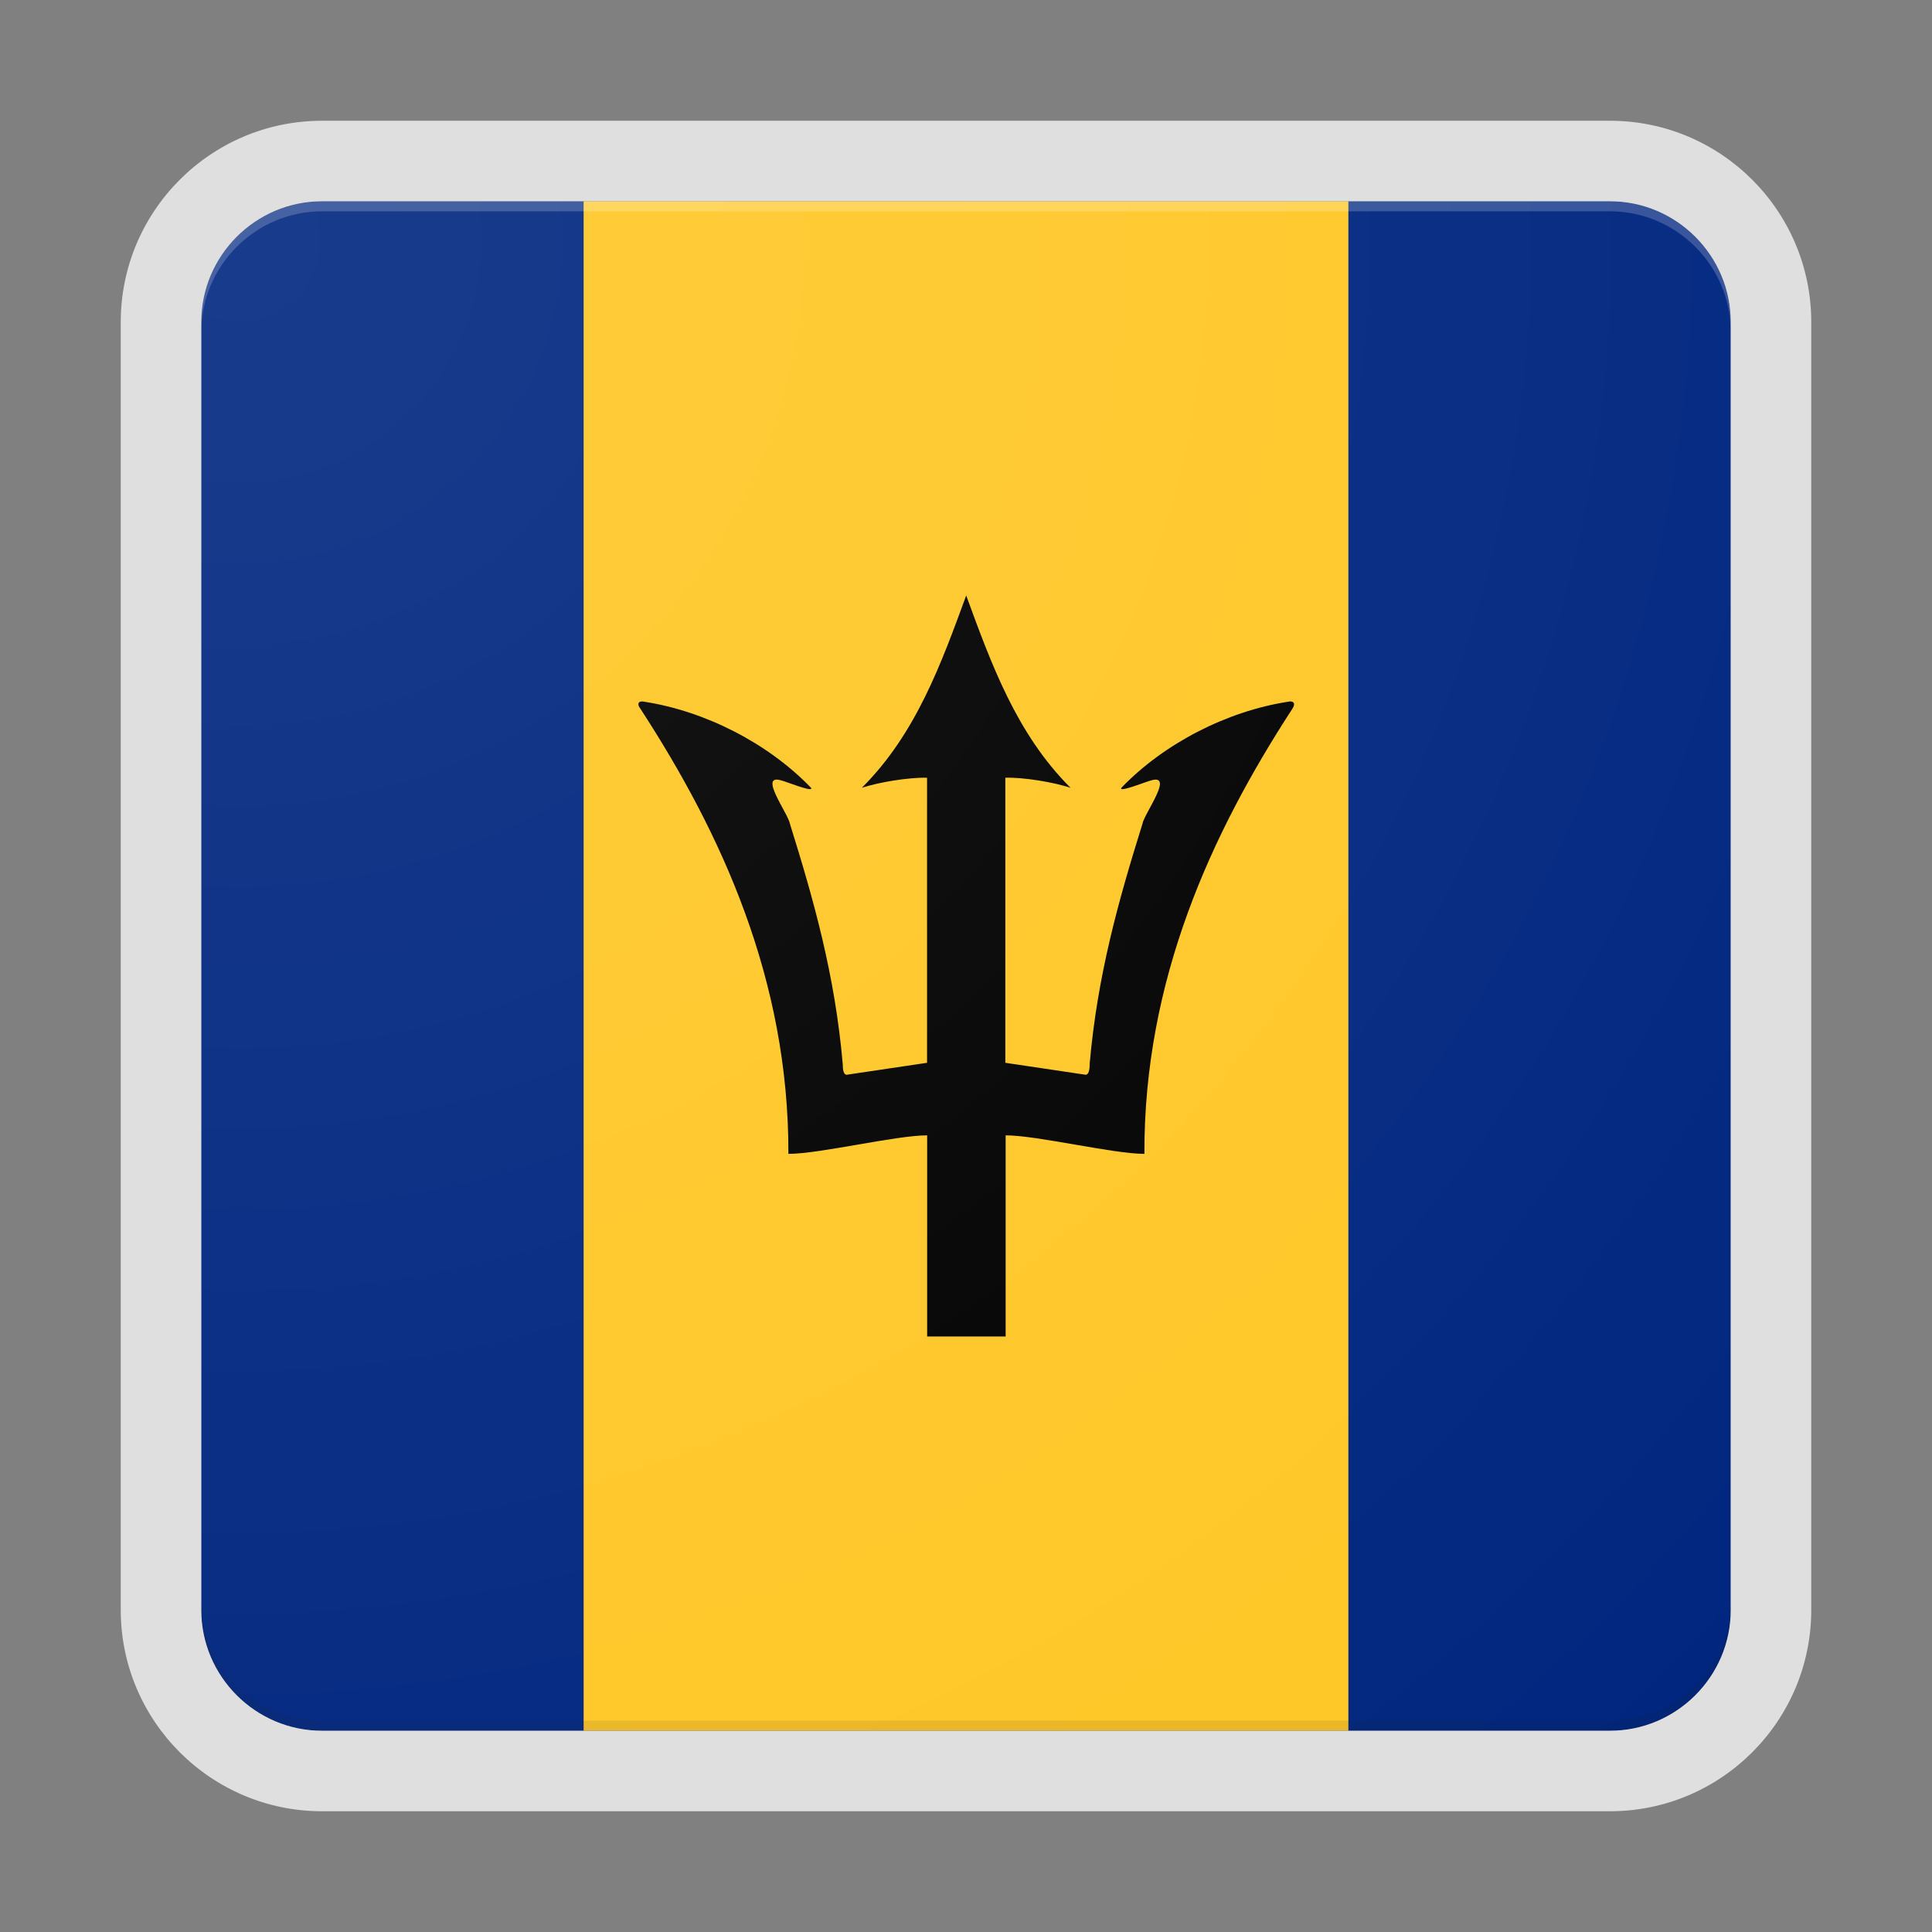 <svg xmlns="http://www.w3.org/2000/svg" width="192" height="192"><rect width="100%" height="100%" fill="#808080" stroke="none"/><path fill="#00267F" d="M172 160V32c0-6.6-5.4-12-12-12H32c-6.6 0-12 5.4-12 12v128c0 6.6 5.4 12 12 12h128c6.6 0 12-5.4 12-12z"/><path fill="#FFC726" d="M58 20h76v152H58z"/><path d="M127.99 69.74c-6.04.94-12.26 4.11-16.52 8.52-.49.61 2.63-.66 2.92-.7 2.34-.7-.69 3.29-.86 4.33-2.39 7.65-4.47 15.04-5.24 23.84 0 .61-.1 1.05-.38 1.08l-8-1.19V77.29c1.88-.05 4.81.45 6.48 1-5.39-5.37-7.9-12.38-10.37-19.11-2.47 6.74-4.99 13.75-10.37 19.11 1.67-.55 4.6-1.04 6.48-1v28.33l-8 1.19c-.29-.03-.38-.47-.38-1.08-.77-8.8-2.85-16.19-5.24-23.84-.17-1.04-3.2-5.04-.86-4.33.28.04 3.41 1.31 2.92.7-4.26-4.41-10.48-7.58-16.52-8.52-.53-.13-.85.13-.37.75 8.02 12.34 14.72 26.9 14.67 44.18 3.12 0 10.67-1.84 13.79-1.84v19.99H99.94v-19.99c3.13 0 10.68 1.84 13.79 1.84-.06-17.28 6.65-31.84 14.67-44.18.43-.61.12-.88-.41-.75z"/><path fill="none" d="M172 160V32c0-6.6-5.4-12-12-12H32c-6.6 0-12 5.4-12 12v128c0 6.6 5.4 12 12 12h128c6.6 0 12-5.4 12-12z" opacity=".4"/><path fill="none" d="M0 0v192h192V0H0z"/><path fill="#DFDFDF" d="M160 20c6.6 0 12 5.4 12 12v128c0 6.6-5.4 12-12 12H32c-6.6 0-12-5.4-12-12V32c0-6.6 5.4-12 12-12h128m0-8H32c-11.03 0-20 8.97-20 20v128c0 11.03 8.97 20 20 20h128c11.03 0 20-8.97 20-20V32c0-11.03-8.97-20-20-20z"/><path fill="#FFF" fill-opacity=".2" d="M160 20H32c-6.6 0-12 5.4-12 12v1c0-6.6 5.4-12 12-12h128c6.6 0 12 5.4 12 12v-1c0-6.6-5.4-12-12-12z"/><path fill="#212121" fill-opacity=".1" d="M160 172H32c-6.6 0-12-5.4-12-12v-1c0 6.6 5.4 12 12 12h128c6.6 0 12-5.4 12-12v1c0 6.6-5.4 12-12 12z"/><radialGradient id="a" cx="23.768" cy="23.933" r="204.625" gradientUnits="userSpaceOnUse"><stop offset="0" stop-color="#fff" stop-opacity=".1"/><stop offset="1" stop-color="#fff" stop-opacity="0"/></radialGradient><path fill="url(#a)" d="M160 172H32c-6.6 0-12-5.4-12-12V32c0-6.6 5.4-12 12-12h128c6.6 0 12 5.4 12 12v128c0 6.6-5.4 12-12 12z"/></svg>
